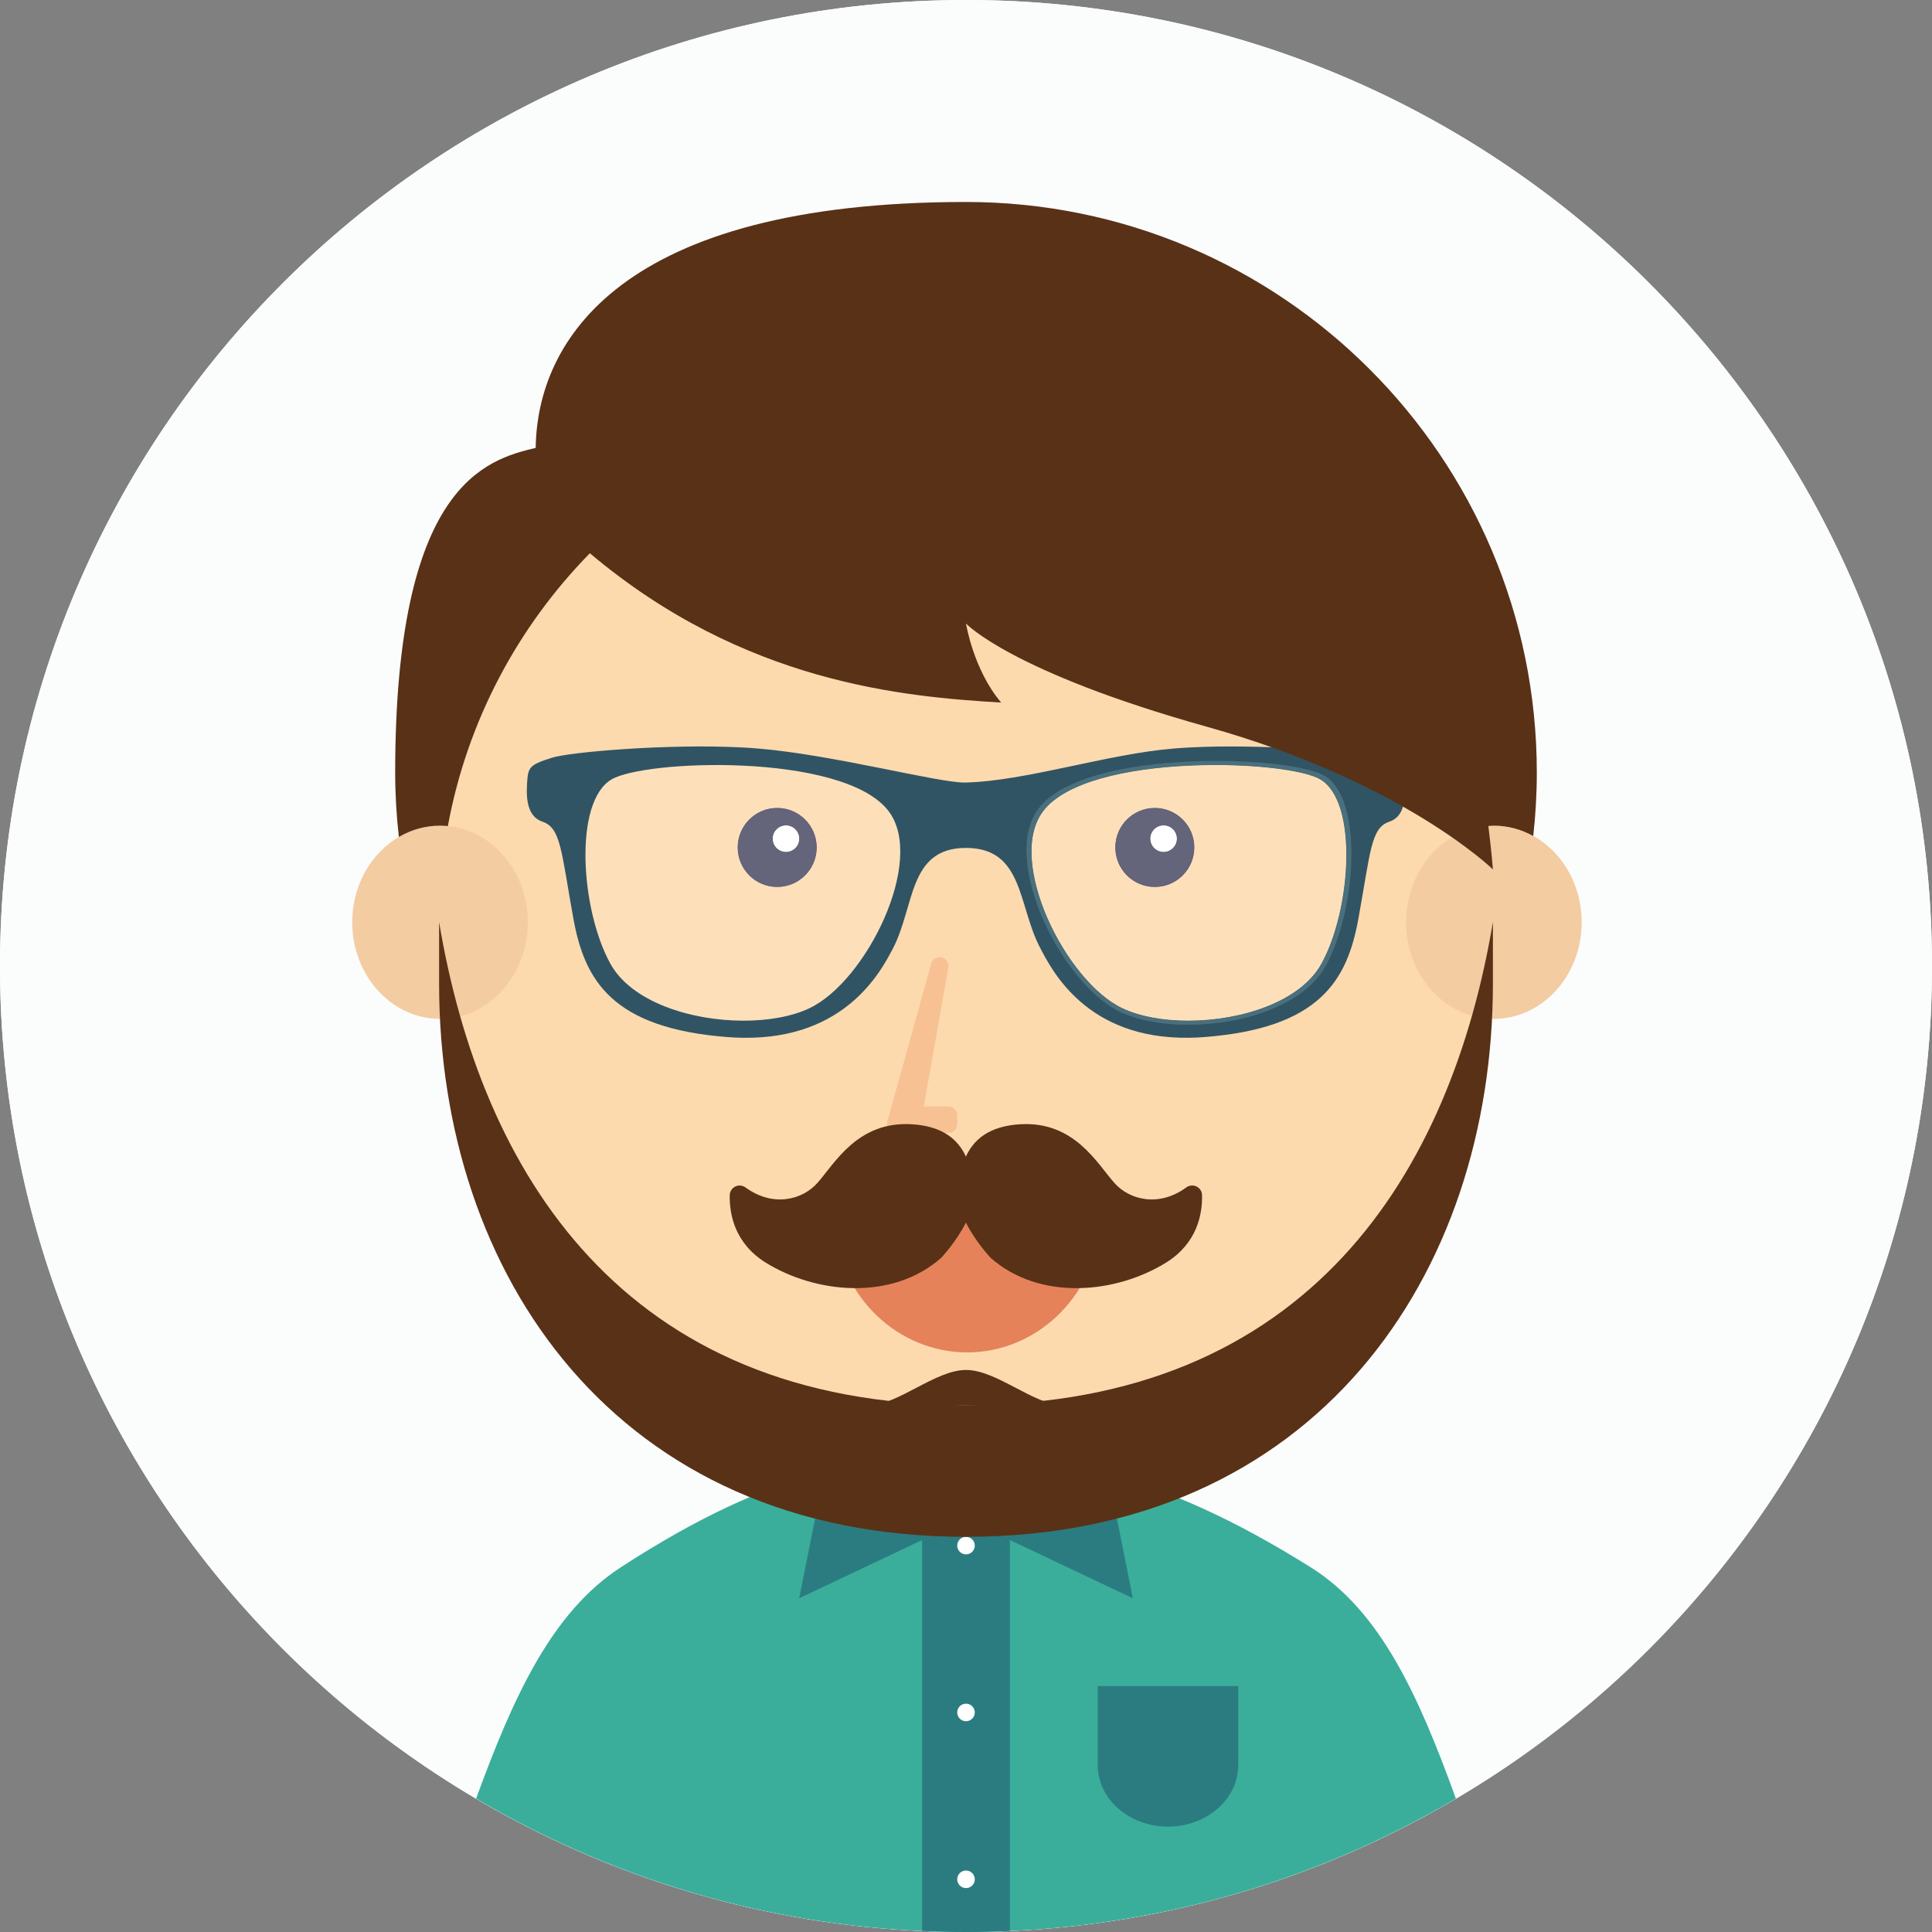 <?xml version="1.0" encoding="UTF-8" standalone="no"?>
<!-- Created with Inkscape (http://www.inkscape.org/) -->

<svg
   xmlns:dc="http://purl.org/dc/elements/1.1/"
   xmlns:cc="http://creativecommons.org/ns#"
   xmlns:rdf="http://www.w3.org/1999/02/22-rdf-syntax-ns#"
   xmlns:svg="http://www.w3.org/2000/svg"
   xmlns="http://www.w3.org/2000/svg"
   version="1.1"
   width="275"
   height="275"
   id="svg2">
  <rect width="100%" height="100%" fill="#808080" stroke="none"/>
  <defs
     id="defs4">
    <clipPath
       id="clipPath3009">
      <path
         d="M 7000,1100 C 7000,492.488 6507.51,0 5900,0 5292.49,0 4800,492.488 4800,1100 c 0,607.51 492.49,1100 1100,1100 607.51,0 1100,-492.49 1100,-1100"
         id="path3011" />
    </clipPath>
  </defs>
  <g
     transform="translate(0,-777.362)"
     id="layer1">
    <path
       d="m 275,914.862 c 0,75.939 -61.561,137.5 -137.5,137.5 -75.939,0 -137.5,-61.561 -137.5,-137.5 0,-75.939 61.561,-137.5 137.5,-137.5 75.939,0 137.5,61.561 137.5,137.5"
       id="path2999"
       style="fill:#fbfcfc;fill-opacity:1;fill-rule:evenodd;stroke:none" />
    <path
       d="m 275,914.862 c 0,75.939 -61.561,137.5 -137.5,137.5 -75.939,0 -137.5,-61.561 -137.5,-137.5 0,-75.939 61.561,-137.5 137.5,-137.5 75.939,0 137.5,61.561 137.5,137.5"
       id="path3041"
       style="fill:#fbfcfc;fill-opacity:1;fill-rule:evenodd;stroke:none" />
    <path
       d="m 137.5,1052.362 c 25.454,0 49.286,-6.925 69.733,-18.98 -5.34,-14.769 -10.771,-26.734 -20.688,-32.944 -22.414,-14.036 -35.904,-15.396 -49.131,-15.576 -13.524,-0.185 -26.78,1.126 -49.034,15.576 -9.799,6.361 -15.25,18.26 -20.615,32.941 20.446,12.057 44.28,18.983 69.735,18.983"
       id="path3071"
       style="fill:#3aae9b;fill-opacity:1;fill-rule:evenodd;stroke:none" />
    <path
       d="m 117.5,952.362 0,39.812 -0.014,0.188 c 0,7.594 8.954,13.75 20,13.75 11.046,0 20,-6.156 20,-13.75 l 0.014,0 0,-40 -40,0"
       id="path3073"
       style="fill:#e7ae87;fill-opacity:1;fill-rule:nonzero;stroke:none" />
    <path
       d="m 116.459,1011.321 42.812,0 0,-18.959 -42.812,0 0,18.959 z"
       id="path3075"
       style="fill:#3aae9b;fill-opacity:1;fill-rule:nonzero;stroke:none" />
    <path
       d="m 157.5,986.112 c 0,3.451 -8.954,6.25 -20,6.25 -11.046,0 -20,-2.799 -20,-6.25 l -3.75,18.75 23.75,-11.25 23.75,11.25 -3.75,-18.75"
       id="path3077"
       style="fill:#2b7c80;fill-opacity:1;fill-rule:nonzero;stroke:none" />
    <path
       d="m 143.75,992.362 -12.5,0 0,59.843 c 2.074,0.094 4.154,0.158 6.25,0.158 2.096,0 4.176,-0.064 6.25,-0.158 l 0,-59.843"
       id="path3079"
       style="fill:#2b7c80;fill-opacity:1;fill-rule:nonzero;stroke:none" />
    <path
       d="m 138.75,997.362 c 0,0.69 -0.56,1.25 -1.25,1.25 -0.69,0 -1.25,-0.56 -1.25,-1.25 0,-0.69 0.56,-1.25 1.25,-1.25 0.69,0 1.25,0.56 1.25,1.25"
       id="path3081"
       style="fill:#ffffff;fill-opacity:1;fill-rule:nonzero;stroke:none" />
    <path
       d="m 138.75,1021.112 c 0,0.69 -0.56,1.25 -1.25,1.25 -0.69,0 -1.25,-0.56 -1.25,-1.25 0,-0.69 0.56,-1.25 1.25,-1.25 0.69,0 1.25,0.56 1.25,1.25"
       id="path3083"
       style="fill:#ffffff;fill-opacity:1;fill-rule:nonzero;stroke:none" />
    <path
       d="m 138.75,1044.862 c 0,0.69 -0.56,1.25 -1.25,1.25 -0.69,0 -1.25,-0.56 -1.25,-1.25 0,-0.69 0.56,-1.25 1.25,-1.25 0.69,0 1.25,0.56 1.25,1.25"
       id="path3085"
       style="fill:#ffffff;fill-opacity:1;fill-rule:nonzero;stroke:none" />
    <path
       d="m 156.25,1017.362 0,11.25 c 0,4.832 4.478,8.75 10,8.75 5.522,0 10,-3.917 10,-8.75 l 0,-11.25 -20,0"
       id="path3087"
       style="fill:#2b7c80;fill-opacity:1;fill-rule:nonzero;stroke:none" />
    <path
       d="m 212.486,908.612 c 0,41.421 -33.579,75 -75,75 -41.421,0 -75,-33.579 -75,-75 0,-41.421 33.579,-75 75,-75 41.421,0 75,33.579 75,75"
       id="path3089"
       style="fill:#fcdaae;fill-opacity:1;fill-rule:nonzero;stroke:none" />
    <path
       d="m 225.136,908.638 c 0,7.594 -5.598,13.75 -12.5,13.75 -6.904,0 -12.501,-6.156 -12.501,-13.75 0,-7.594 5.598,-13.75 12.501,-13.75 6.902,0 12.5,6.156 12.5,13.75"
       id="path3091"
       style="fill:#f4cca2;fill-opacity:1;fill-rule:nonzero;stroke:none" />
    <path
       d="m 75.136,908.638 c 0,7.594 -5.598,13.75 -12.5,13.75 -6.904,0 -12.501,-6.156 -12.501,-13.75 0,-7.594 5.598,-13.75 12.501,-13.75 6.902,0 12.5,6.156 12.5,13.75"
       id="path3093"
       style="fill:#f4cca2;fill-opacity:1;fill-rule:nonzero;stroke:none" />
    <path
       d="m 116.25,897.987 c 0,3.107 -2.519,5.625 -5.625,5.625 -3.106,0 -5.625,-2.518 -5.625,-5.625 0,-3.106 2.519,-5.625 5.625,-5.625 3.106,0 5.625,2.519 5.625,5.625"
       id="path3095"
       style="fill:#4a4962;fill-opacity:1;fill-rule:nonzero;stroke:none" />
    <path
       d="m 113.75,896.737 c 0,1.036 -0.84,1.875 -1.875,1.875 -1.035,0 -1.875,-0.839 -1.875,-1.875 0,-1.036 0.84,-1.875 1.875,-1.875 1.035,0 1.875,0.839 1.875,1.875"
       id="path3097"
       style="fill:#ffffff;fill-opacity:1;fill-rule:nonzero;stroke:none" />
    <path
       d="m 170,897.987 c 0,3.107 -2.519,5.625 -5.625,5.625 -3.106,0 -5.625,-2.518 -5.625,-5.625 0,-3.106 2.519,-5.625 5.625,-5.625 3.106,0 5.625,2.519 5.625,5.625"
       id="path3099"
       style="fill:#4a4962;fill-opacity:1;fill-rule:nonzero;stroke:none" />
    <path
       d="m 167.5,896.737 c 0,1.036 -0.84,1.875 -1.875,1.875 -1.036,0 -1.875,-0.839 -1.875,-1.875 0,-1.036 0.839,-1.875 1.875,-1.875 1.035,0 1.875,0.839 1.875,1.875"
       id="path3101"
       style="fill:#ffffff;fill-opacity:1;fill-rule:nonzero;stroke:none" />
    <path
       d="m 137.667,969.862 c 9.875,0 17.968,-7.959 18.696,-17.37 0.058,-0.739 -0.505,-1.38 -1.248,-1.38 l -34.899,0 c -0.741,0 -1.304,0.641 -1.246,1.38 0.728,9.411 8.82,17.37 18.696,17.37"
       id="path3103"
       style="fill:#e5825a;fill-opacity:1;fill-rule:nonzero;stroke:none" />
    <path
       d="m 135,938.612 -7.5,0 c -0.39,0 -0.759,-0.182 -0.995,-0.494 -0.236,-0.311 -0.314,-0.715 -0.209,-1.091 l 6.25,-22.5 c 0.177,-0.641 0.826,-1.031 1.48,-0.885 0.65,0.149 1.071,0.78 0.955,1.438 l -3.491,19.782 3.51,0 c 0.69,0 1.25,0.559 1.25,1.25 l 0,1.25 c 0,0.691 -0.56,1.25 -1.25,1.25"
       id="path3105"
       style="fill:#f7c193;fill-opacity:1;fill-rule:nonzero;stroke:none" />
    <path
       d="m 105.847,922.646 c -0.036,0 -0.071,0 -0.107,0 -7.511,-0.021 -15.859,-2.711 -18.843,-8.079 -4.24,-7.635 -5.293,-23.054 0.147,-26.264 2.009,-1.186 8.081,-2.049 14.943,-2.049 1.232,0 2.489,0.029 3.752,0.087 8.633,0.398 17.567,2.239 20.77,6.511 5.282,7.043 -3.228,24.206 -11.297,28.02 -2.496,1.183 -5.836,1.772 -9.365,1.772 m 4.777,-30.284 c -3.106,0 -5.625,2.519 -5.625,5.625 0,3.107 2.519,5.625 5.625,5.625 3.106,0 5.625,-2.518 5.625,-5.625 0,-3.106 -2.519,-5.625 -5.625,-5.625"
       id="path3107"
       style="fill:#fde0ba;fill-opacity:1;fill-rule:nonzero;stroke:none" />
    <path
       d="m 110.625,903.612 c -3.106,0 -5.625,-2.518 -5.625,-5.625 0,-3.106 2.519,-5.625 5.625,-5.625 3.106,0 5.625,2.519 5.625,5.625 0,3.107 -2.519,5.625 -5.625,5.625 m 1.25,-8.75 c -1.035,0 -1.875,0.839 -1.875,1.875 0,1.036 0.84,1.875 1.875,1.875 1.035,0 1.875,-0.839 1.875,-1.875 0,-1.036 -0.84,-1.875 -1.875,-1.875"
       id="path3109"
       style="fill:#64647b;fill-opacity:1;fill-rule:nonzero;stroke:none" />
    <path
       d="m 111.875,898.612 c -1.035,0 -1.875,-0.839 -1.875,-1.875 0,-1.036 0.84,-1.875 1.875,-1.875 1.035,0 1.875,0.839 1.875,1.875 0,1.036 -0.84,1.875 -1.875,1.875"
       id="path3111"
       style="fill:#ffffff;fill-opacity:1;fill-rule:nonzero;stroke:none" />
    <path
       d="m 188.075,914.567 c -2.982,5.367 -11.331,8.057 -18.841,8.079 -3.571,0.013 -6.951,-0.578 -9.475,-1.772 -8.069,-3.814 -16.579,-20.977 -11.297,-28.02 3.204,-4.272 12.141,-6.114 20.773,-6.511 8.304,-0.386 16.324,0.562 18.696,1.961 5.439,3.21 4.385,18.629 0.145,26.264 m -72.862,6.306 c -2.521,1.195 -5.904,1.785 -9.473,1.772 -7.511,-0.021 -15.859,-2.711 -18.843,-8.079 -4.24,-7.635 -5.293,-23.054 0.147,-26.264 2.369,-1.399 10.393,-2.348 18.695,-1.961 8.633,0.398 17.567,2.239 20.77,6.511 5.282,7.043 -3.228,24.206 -11.297,28.02 m 84.746,-31.837 c -0.145,-2.493 -0.241,-2.76 -3.52,-3.812 -2.566,-0.824 -16.633,-2.033 -27.205,-1.465 -0.733,0.039 -1.445,0.086 -2.138,0.145 -9.575,0.786 -21.102,4.651 -29.727,4.843 -3.666,0.079 -18.791,-3.965 -29.49,-4.843 -0.694,-0.059 -1.409,-0.106 -2.139,-0.145 -10.571,-0.565 -24.641,0.641 -27.205,1.465 -3.281,1.052 -3.375,1.32 -3.522,3.812 -0.145,2.498 0.264,4.636 2.2,5.284 2.643,0.881 2.667,4.216 4.402,13.79 1.583,8.724 5.434,15.62 22.009,16.874 0.725,0.055 1.43,0.086 2.116,0.096 14.625,0.211 19.676,-9.49 21.358,-12.715 3.139,-6.015 2.175,-14.31 10.39,-14.31 8.214,0 7.395,8.148 10.535,14.162 1.68,3.225 6.599,13.059 21.211,12.86 0.684,-0.007 1.389,-0.039 2.118,-0.094 16.574,-1.254 20.425,-8.15 22.005,-16.874 1.739,-9.574 1.762,-12.909 4.402,-13.79 1.938,-0.647 2.348,-2.786 2.2,-5.284"
       id="path3113"
       style="fill:#305464;fill-opacity:1;fill-rule:evenodd;stroke:none" />
    <path
       d="m 169.127,922.646 c -3.533,0 -6.87,-0.59 -9.369,-1.772 -8.069,-3.814 -16.579,-20.977 -11.297,-28.02 3.204,-4.272 12.141,-6.114 20.773,-6.511 1.264,-0.059 2.521,-0.087 3.752,-0.087 6.861,0 12.932,0.863 14.944,2.049 5.439,3.21 4.385,18.629 0.145,26.264 -2.982,5.367 -11.331,8.057 -18.841,8.079 -0.035,0 -0.071,0 -0.106,0 m -4.753,-30.284 c -3.106,0 -5.625,2.519 -5.625,5.625 0,3.107 2.519,5.625 5.625,5.625 3.106,0 5.625,-2.518 5.625,-5.625 0,-3.106 -2.519,-5.625 -5.625,-5.625"
       id="path3115"
       style="fill:#fde0ba;fill-opacity:1;fill-rule:nonzero;stroke:none" />
    <path
       d="m 164.375,903.612 c -3.106,0 -5.625,-2.518 -5.625,-5.625 0,-3.106 2.519,-5.625 5.625,-5.625 3.106,0 5.625,2.519 5.625,5.625 0,3.107 -2.519,5.625 -5.625,5.625 m 1.25,-8.75 c -1.036,0 -1.875,0.839 -1.875,1.875 0,1.036 0.839,1.875 1.875,1.875 1.035,0 1.875,-0.839 1.875,-1.875 0,-1.036 -0.84,-1.875 -1.875,-1.875"
       id="path3117"
       style="fill:#64647b;fill-opacity:1;fill-rule:nonzero;stroke:none" />
    <path
       d="m 165.625,898.612 c -1.036,0 -1.875,-0.839 -1.875,-1.875 0,-1.036 0.839,-1.875 1.875,-1.875 1.035,0 1.875,0.839 1.875,1.875 0,1.036 -0.84,1.875 -1.875,1.875"
       id="path3119"
       style="fill:#ffffff;fill-opacity:1;fill-rule:nonzero;stroke:none" />
    <path
       d="m 169.125,923.23 c -3.646,0 -7.09,-0.609 -9.67,-1.829 -8.328,-3.938 -17.11,-21.651 -11.659,-28.92 3.305,-4.409 12.529,-6.309 21.439,-6.719 1.304,-0.061 2.6,-0.09 3.871,-0.09 7.081,0 13.348,0.89 15.422,2.114 5.614,3.312 4.526,19.226 0.15,27.105 -3.078,5.54 -11.695,8.315 -19.444,8.339 -0.037,0 -0.074,0 -0.11,0 m 3.861,-36.975 c -1.231,0 -2.489,0.029 -3.752,0.087 -8.631,0.398 -17.569,2.239 -20.773,6.511 -5.281,7.043 3.229,24.206 11.297,28.02 2.499,1.183 5.836,1.772 9.369,1.772 0.035,0 0.071,0 0.106,0 7.51,-0.021 15.859,-2.711 18.841,-8.079 4.24,-7.635 5.294,-23.054 -0.145,-26.264 -2.011,-1.186 -8.082,-2.049 -14.944,-2.049"
       id="path3121"
       style="fill:#4a6f7d;fill-opacity:1;fill-rule:nonzero;stroke:none" />
    <path
       d="m 137.486,977.362 c -48.945,0 -69.032,-33.281 -74.986,-68.75 0,5.104 0,4.489 0,8.75 0,41.421 25.181,78.75 74.986,78.75 49.805,0 75.014,-37.329 75.014,-78.75 0,-4.261 0,-4.791 0,-8.75 -5.954,35.469 -26.069,68.75 -75.014,68.75"
       id="path3123"
       style="fill:#593117;fill-opacity:1;fill-rule:nonzero;stroke:none" />
    <path
       d="m 171.1,947.471 c -0.006,-0.516 -0.311,-0.994 -0.787,-1.224 -0.469,-0.225 -1.034,-0.18 -1.458,0.133 -3.916,2.865 -8.106,1.774 -10.244,-0.65 -2.489,-2.812 -5.706,-8.776 -13.355,-8.345 -4.555,0.264 -6.691,2.25 -7.77,4.606 -1.08,-2.356 -3.211,-4.349 -7.764,-4.606 -7.657,-0.431 -10.874,5.532 -13.363,8.345 -2.139,2.424 -6.326,3.515 -10.245,0.65 -0.424,-0.305 -0.986,-0.357 -1.456,-0.128 -0.469,0.233 -0.774,0.703 -0.787,1.219 -0.052,2.739 0.709,6.87 5.129,9.616 7.116,4.409 17.962,5.492 24.965,-0.681 0,0 2.136,-2.25 3.521,-5.024 1.389,2.774 3.527,5.024 3.527,5.024 7.003,6.174 17.849,5.09 24.956,0.681 4.429,-2.746 5.19,-6.878 5.13,-9.616"
       id="path3125"
       style="fill:#593117;fill-opacity:1;fill-rule:nonzero;stroke:none" />
    <path
       d="m 137.5,972.362 c -4.375,0 -9.688,5 -13.75,5 l 27.5,0 c -4.062,0 -9.375,-5 -13.75,-5"
       id="path3127"
       style="fill:#593117;fill-opacity:1;fill-rule:nonzero;stroke:none" />
    <path
       d="m 137.486,806.112 c -49.205,0 -61.028,19.791 -61.236,35 -7.188,1.719 -20,5.312 -20,46.25 0,3.09 0.189,6.134 0.524,9.134 1.749,-1.024 3.743,-1.607 5.862,-1.607 0.376,0 0.746,0.025 1.114,0.061 2.76,-14.982 9.976,-28.398 20.212,-38.839 21.953,18.514 44.781,20.436 58.538,21.251 -3.959,-4.688 -5,-11.25 -5,-11.25 0,0 6.348,6.875 34.264,14.688 27.918,7.812 40.736,20.312 40.736,20.312 0,0 -0.17,-2.322 -0.65,-6.173 0.261,-0.02 0.52,-0.051 0.786,-0.051 2.018,0 3.919,0.539 5.606,1.472 0.326,-2.956 0.507,-5.956 0.507,-8.999 0,-44.873 -36.39,-81.25 -81.264,-81.25"
       id="path3129"
       style="fill:#593117;fill-opacity:1;fill-rule:evenodd;stroke:none" />
  </g>
</svg>
